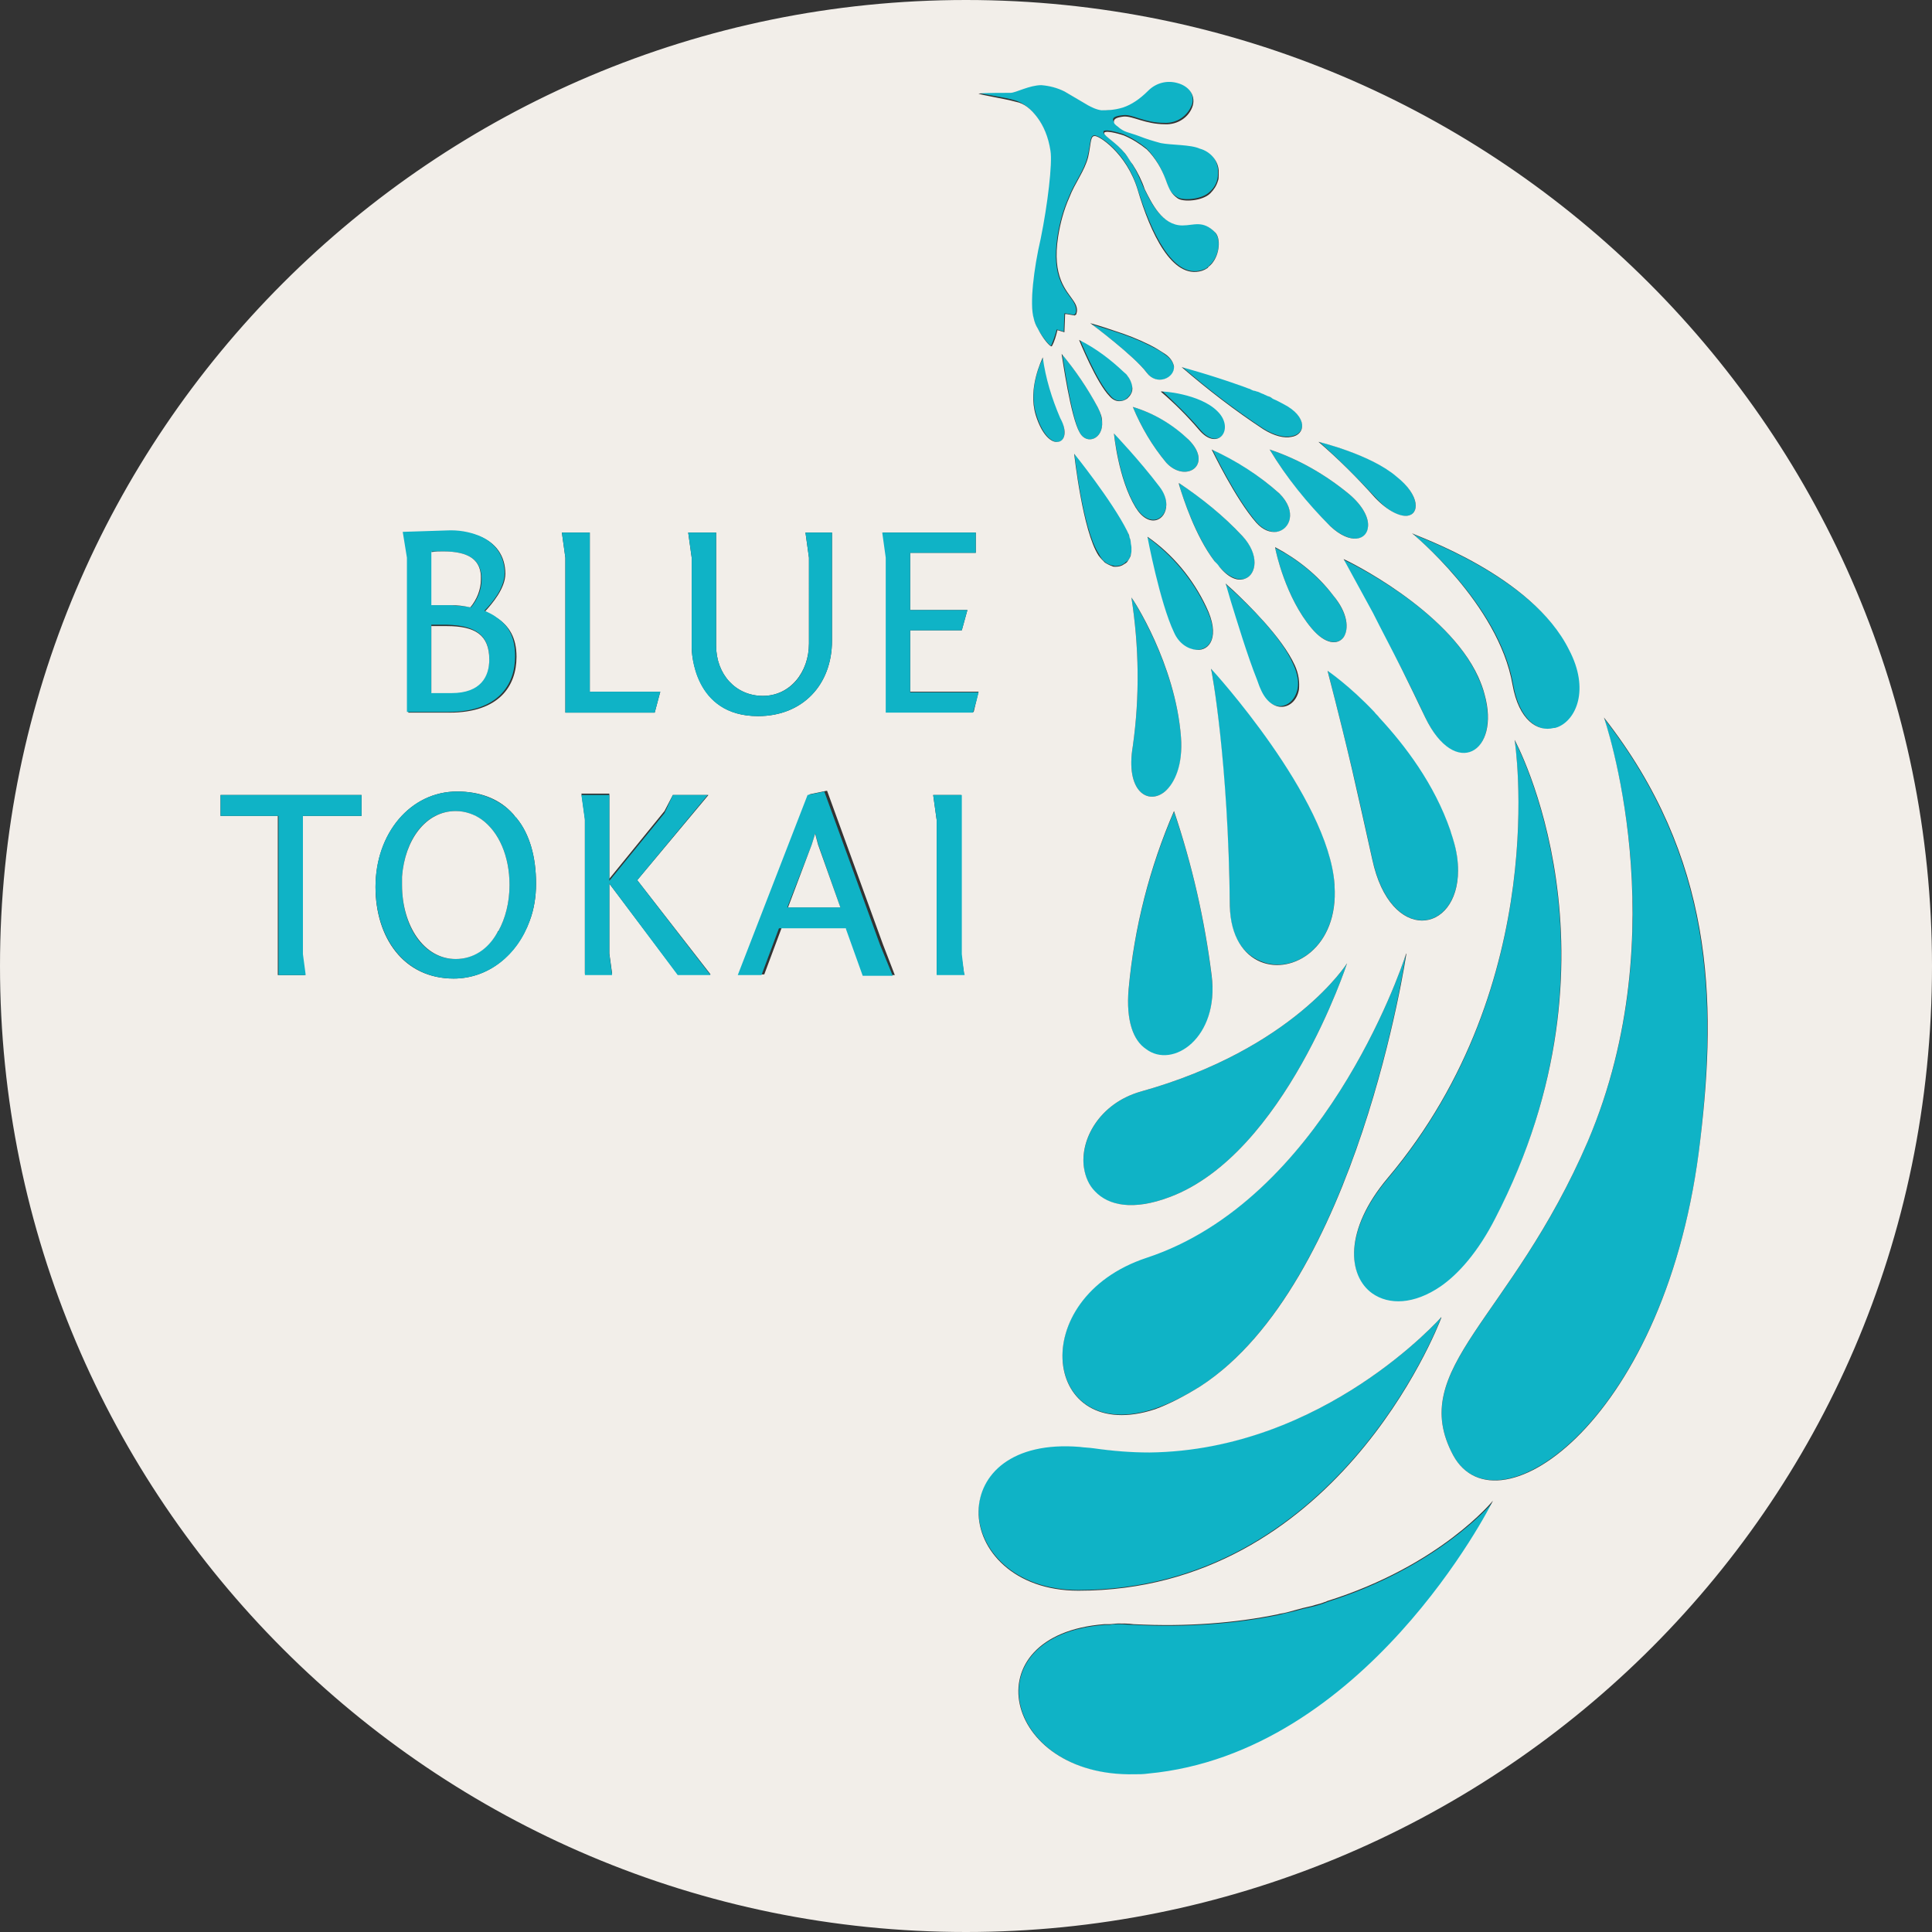 <?xml version="1.0" encoding="utf-8"?>
<!-- Generator: Adobe Illustrator 21.0.2, SVG Export Plug-In . SVG Version: 6.00 Build 0)  -->
<svg version="1.1" id="Layer_1" xmlns="http://www.w3.org/2000/svg" xmlns:xlink="http://www.w3.org/1999/xlink" x="0px" y="0px"
	 viewBox="0 0 276.8 276.8" style="enable-background:new 0 0 276.8 276.8;" xml:space="preserve">
<rect x="0" y="0" width="276.8" height="276.8" fill="#333333" stroke="none"/>
<style type="text/css">
	.st0{fill:none;}
	.st1{fill:#0FB3C6;}
	 g{fill:rgb(242, 238, 233);}
</style>
<title>bt-logo</title>
<g>
	<path class="st0" d="M160.9,15.4C160.9,15.4,160.9,15.4,160.9,15.4C160.9,15.4,160.9,15.4,160.9,15.4z"/>
	<path class="st0" d="M154.1,45.1C154.1,45.1,154,45.1,154.1,45.1C154,45.1,154.1,45.1,154.1,45.1z"/>
	<path class="st0" d="M186,98.8c0.2-1,0.1-2.2-0.6-3.5v0C186.1,96.6,186.2,97.8,186,98.8z"/>
	<path class="st0" d="M173.6,37.9c-0.1,0.1-0.2,0.2-0.3,0.3C173.4,38.1,173.5,38,173.6,37.9z"/>
	<path class="st0" d="M173.1,38.4c0,0-0.1,0.1-0.1,0.1C173,38.4,173,38.4,173.1,38.4z"/>
	<path class="st0" d="M183.9,57.8c3.4,1.9,3.2,4.4,1,4.8C187.1,62.3,187.4,59.7,183.9,57.8c-0.4-0.3-0.9-0.5-1.4-0.7
		C183,57.3,183.5,57.6,183.9,57.8z"/>
	<path class="st0" d="M181.5,56.7c0.3,0.1,0.6,0.2,0.8,0.4C182,56.9,181.7,56.8,181.5,56.7z"/>
	<path class="st0" d="M177.8,55.2c0.3,0.1,0.5,0.2,0.8,0.3C178.4,55.4,178.1,55.3,177.8,55.2z"/>
	<path class="st0" d="M169.2,52.5C169.2,52.5,169.2,52.5,169.2,52.5c0.2,0.1,4.2,1.1,8.3,2.6C173.3,53.6,169.2,52.5,169.2,52.5z"/>
	<path class="st0" d="M179.2,55.7c0.2,0.1,0.4,0.2,0.6,0.2C179.6,55.9,179.4,55.8,179.2,55.7z"/>
	<path class="st0" d="M180.4,56.2c0.2,0.1,0.4,0.2,0.7,0.3C180.8,56.4,180.6,56.3,180.4,56.2z"/>
	<path class="st0" d="M169.3,32.4c1.7,0,2.9-0.9,4.7,1c0.8,0.8,0.8,3-0.4,4.5c1.2-1.4,1.3-3.7,0.5-4.5
		C172.2,31.5,171,32.4,169.3,32.4c-2.8,0-4.3-3.3-5.3-5.3c-0.5-1.2-1.1-2.4-1.7-3.5c0.7,1.1,1.2,2.3,1.7,3.5
		C164.9,29.2,166.4,32.4,169.3,32.4z"/>
	<polygon class="st0" points="139.8,76.3 126.4,76.3 139.8,76.3 	"/>
	<polygon class="st0" points="139.4,102.1 139.9,100.4 139.4,102.1 	"/>
	<rect x="135.3" y="94.3" transform="matrix(0.26 -0.966 0.966 0.26 4.37 204.062)" class="st0" width="0" height="9.8"/>
	<path class="st0" d="M145.5,14.5c-1.6-0.5-4.8-0.9-5.3-1.1c0,0-0.1,0-0.1,0C140.2,13.5,143.7,14,145.5,14.5c1,0.4,2.1,1.1,3,2.3
		C147.6,15.6,146.5,14.8,145.5,14.5z"/>
	<rect x="134.5" y="83.3" transform="matrix(0.26 -0.966 0.966 0.26 15.121 194.588)" class="st0" width="0" height="8.2"/>
	<path class="st0" d="M157.7,15.7c0.9,0.2,1.9,0.2,3.1-0.3C159.6,15.8,158.6,15.8,157.7,15.7z"/>
	<path class="st0" d="M155.7,22.7c-0.5,2-1.9,3.7-2.7,5.8c-0.7,1.8-1.3,3.7-1.6,5.6c-0.9,5.8,1.2,7.7,2.2,9.2
		c0.6,0.9,0.6,1.5,0.4,1.8c0.2-0.3,0.3-0.9-0.4-1.9c-1-1.5-3.1-3.3-2.2-9.2c0.3-1.9,0.8-3.8,1.6-5.6
		C153.8,26.3,155.3,24.6,155.7,22.7c0.5-1.9,0.4-2.9,0.9-3.1c0,0,0,0,0,0C156,19.7,156.2,20.7,155.7,22.7z"/>
	<path class="st0" d="M152.4,47.6l-1-0.3c-0.2,0.8-0.4,1.6-0.8,2.3c-0.2,0.1-1.2-1.1-2-2.5c0.8,1.5,1.9,2.7,2,2.5
		c0.3-0.7,0.6-1.5,0.8-2.3L152.4,47.6l0.1-2.6l0.2,0l-0.2,0L152.4,47.6z"/>
	<path class="st0" d="M201.6,73.9c1.8-0.2,1.8-2.9-1.4-5.6l0,0C203.4,71,203.4,73.6,201.6,73.9z"/>
	<path class="st0" d="M170.9,15c-0.6,1.7-2.2,2.8-4,2.7c-2.9,0-4.6-1.2-5.9-1.1c-1,0.1-1.6,0.4-1.4,0.8c-0.1-0.4,0.5-0.7,1.4-0.8
		c1.3-0.2,3,1.1,5.9,1.1C168.7,17.8,170.3,16.7,170.9,15c0.4-1.6-0.7-2.8-2.2-3.2C170.2,12.2,171.3,13.4,170.9,15z"/>
	<path class="st0" d="M168.7,28.3c-0.8-0.6-1.1-1-1.7-2.7c-0.6-1.6-1.5-3.1-2.7-4.3c-1-0.8-2.1-1.5-3.3-2c0,0-2.4-0.8-2.8-0.4
		c-0.1,0.1-0.1,0.1,0,0.2c0,0,0-0.1,0-0.1c0.4-0.4,2.8,0.4,2.8,0.4c1.2,0.5,2.3,1.2,3.3,2c1.2,1.2,2.1,2.7,2.7,4.3
		C167.7,27.4,167.9,27.8,168.7,28.3c0.8,0.7,3.6,0.5,4.7-0.6c0.5-0.5,0.9-1.1,1.1-1.8c0.1-0.3,0.1-0.6,0.1-0.8
		c-0.1,1-0.5,1.9-1.2,2.6C172.3,28.8,169.6,28.9,168.7,28.3z"/>
	<path class="st0" d="M208.2,208.5L208.2,208.5c-6.7-12.5,8.4-19.4,19.3-45c12.7-29.6,2.7-59.4,2.3-60.6c0,0,0-0.1-0.1-0.1
		c0,0,10.7,30.4-2.3,60.7C216.5,189,201.5,196,208.2,208.5z"/>
	<path class="st0" d="M156.9,170.7c-0.9-0.9-1.4-2.1-1.6-3.4C155.5,168.7,156,169.8,156.9,170.7z"/>
	<path class="st0" d="M164.2,150.4c-1.7-1.3-2.9-4.1-2.4-8.7c0.8-8.8,3-17.4,6.5-25.5c0,0,0,0,0,0c-3.5,8.1-5.7,16.7-6.5,25.5
		C161.3,146.3,162.4,149.1,164.2,150.4z"/>
	<path class="st0" d="M192.5,80.1C192.5,80.1,192.5,80.1,192.5,80.1c0,0,1.7,3,4.1,7.7C194.4,83.5,192.7,80.6,192.5,80.1z"/>
	<path class="st0" d="M208.9,124.6c0.1,9.1-9.7,10.6-12.3-1.5c-1-4.5-2-8.9-2.9-12.9c0.9,3.9,1.9,8.3,2.9,12.9
		C199.2,135.3,208.9,133.8,208.9,124.6z"/>
	<path class="st0" d="M180.6,137.8c4.6,1.9,11.2-2.1,10.7-11C191.8,135.7,185.2,139.7,180.6,137.8z"/>
	<path class="st0" d="M175.5,83.6C175.5,83.6,175.5,83.6,175.5,83.6c0,0,0.4,0.4,1.1,1C175.9,83.9,175.5,83.6,175.5,83.6z"/>
	<path class="st0" d="M162.7,72.6c1.9,3.1,4.4,1.9,4.4-0.4C167.1,74.5,164.6,75.7,162.7,72.6c-2.4-3.9-3.1-10.5-3.1-10.6l0,0
		C159.6,62.1,160.2,68.6,162.7,72.6z"/>
	<path class="st0" d="M166.9,113.4c-2.4,2-5.7,0-4.6-6.5c1-7,0.9-14.2-0.1-21.2c0,0,0,0,0,0c1.1,7,1.1,14.2,0.1,21.3
		C161.2,113.4,164.5,115.4,166.9,113.4z"/>
	<path class="st0" d="M168.1,90.6c0.7,1.6,2,2.5,3.2,2.5C170.2,93.1,168.8,92.2,168.1,90.6c-1.9-4.3-3.7-13.5-3.7-13.7c0,0,0,0,0,0
		C164.4,77,166.2,86.4,168.1,90.6z"/>
	<path class="st0" d="M180,97.4c-1.4-3.6-2.9-8.5-3.8-11.4C177.1,88.9,178.6,93.9,180,97.4z"/>
	<path class="st0" d="M181.9,64.4c4.2,1.4,8,3.6,11.4,6.4c2,1.7,2.8,3.4,2.7,4.6c0.1-1.2-0.7-2.9-2.7-4.6
		C189.9,68,186.1,65.8,181.9,64.4C181.9,64.4,181.9,64.4,181.9,64.4z"/>
	<path class="st0" d="M201.5,136.6c0,0,0,0.1-0.1,0.2c-0.5,2.9-7.7,47.7-29.4,61.8c-2.4,1.5-4.5,2.6-6.5,3.2c2-0.7,4.2-1.7,6.5-3.3
		C194.5,184.1,201.5,136.6,201.5,136.6z"/>
	<path class="st0" d="M182.7,78.5c3.3,1.6,6.1,3.9,8.3,6.8C188.8,82.4,185.9,80.1,182.7,78.5C182.7,78.4,182.7,78.5,182.7,78.5z"/>
	<path class="st0" d="M206.5,188.8C206.5,188.8,206.5,188.7,206.5,188.8c0-0.1-16.8,19-41.8,19.3C189,207.8,205.5,189.9,206.5,188.8
		z"/>
	<path class="st0" d="M161.5,57c0.2-0.2,0.3-0.3,0.5-0.6C161.9,56.7,161.7,56.9,161.5,57z"/>
	<path class="st0" d="M149.5,51.2C149.5,51.2,149.5,51.2,149.5,51.2c0.4,3,1.3,5.9,2.5,8.7c0.9,1.9,0.5,3.2-0.4,3.4
		c0.9-0.2,1.3-1.5,0.4-3.4C150.8,57.2,149.9,54.2,149.5,51.2z"/>
	<path class="st0" d="M162,56.5c0.2-0.3,0.2-0.7,0.2-1.2C162.2,55.7,162.1,56.1,162,56.5z"/>
	<path class="st0" d="M204.2,102.8c-1.1-2.3-2.2-4.6-3.3-6.8C202,98.2,203.1,100.5,204.2,102.8L204.2,102.8c4.3,9,10.8,5.1,8.5-3.2
		C214.9,107.9,208.4,111.8,204.2,102.8z"/>
	<path class="st0" d="M206.4,184.4c-3.8,2.6-7.4,2.7-9.8,1C199,187.1,202.6,187,206.4,184.4z"/>
	<path class="st0" d="M161.5,53.8c0.4,0.5,0.6,1,0.7,1.5C162.1,54.8,161.9,54.3,161.5,53.8z"/>
	<path class="st0" d="M183.3,70.7c2.6,2.6,1.5,5.2-0.4,5.5C184.8,75.9,185.9,73.3,183.3,70.7L183.3,70.7c-2.9-2.6-6.1-4.7-9.6-6.3
		C177.1,66,180.4,68.1,183.3,70.7z"/>
	<path class="st0" d="M187.9,90c1.9,2.3,3.8,2.4,4.6,1.3C191.6,92.4,189.8,92.3,187.9,90z"/>
	<path class="st0" d="M174.7,24.4c0,0.1,0,0.1,0,0.2C174.7,24.5,174.7,24.4,174.7,24.4z"/>
	<path class="st0" d="M57.6,126.8c0,5.8,3,10.6,7.7,10.6C60.7,137.4,57.6,132.6,57.6,126.8z"/>
	<path class="st0" d="M57.7,125.7C57.7,125.7,57.7,125.7,57.7,125.7C57.7,125.7,57.7,125.7,57.7,125.7z"/>
	<path class="st0" d="M65.3,116.2L65.3,116.2c1.4,0,2.7,0.5,3.7,1.2C68,116.6,66.7,116.2,65.3,116.2z"/>
	<path class="st0" d="M65.3,137.4c2.6,0,4.6-1.4,5.9-3.7C69.9,135.9,67.9,137.4,65.3,137.4z"/>
	<path class="st0" d="M174.7,81.2c-0.2-0.3-0.4-0.5-0.7-0.8C174.2,80.7,174.5,81,174.7,81.2c1.4,1.7,2.8,2.1,3.7,1.7
		C177.5,83.3,176.1,82.9,174.7,81.2z"/>
	<path class="st0" d="M168.2,52.6c0-0.6-0.4-1.2-1.3-1.8c-0.6-0.5-1.4-0.9-2.2-1.3c0.8,0.4,1.6,0.9,2.2,1.3
		C167.8,51.4,168.1,52,168.2,52.6z"/>
	<path class="st0" d="M65.5,113.4L65.5,113.4C65.5,113.4,65.5,113.5,65.5,113.4c3.2,0,5.7,1,7.6,2.8
		C71.3,114.5,68.7,113.4,65.5,113.4z"/>
	<path class="st0" d="M65,140.2c-7.1,0-11.2-5.9-11.2-13.1C53.8,134.3,57.8,140.2,65,140.2z"/>
	<polygon class="st0" points="58.3,79.9 58.3,79.9 57.8,76.3 57.8,76.3 	"/>
	<path class="st0" d="M71.5,133.4c0,0,0,0.1-0.1,0.1C71.4,133.5,71.4,133.4,71.5,133.4z"/>
	<path class="st0" d="M75.9,131.9c0.6-1.6,0.9-3.4,0.9-5.3c0-3.8-0.9-7.1-2.8-9.4c1.9,2.3,2.8,5.6,2.8,9.4
		C76.8,128.5,76.5,130.3,75.9,131.9z"/>
	<path class="st0" d="M73.3,116.3c0.2,0.2,0.4,0.4,0.6,0.7C73.7,116.8,73.5,116.5,73.3,116.3z"/>
	<path class="st0" d="M156.2,46.3C156.2,46.3,156.2,46.3,156.2,46.3c0.2,0.1,1.6,0.5,3.5,1.1C157.7,46.7,156.2,46.3,156.2,46.3z"/>
	<path class="st0" d="M158.2,232.7c-19.2,1.5-14.4,21.9,4.4,21.6C143.8,254.6,139,234.2,158.2,232.7z"/>
	<path class="st0" d="M157.9,60.4c0-0.6-0.2-1.3-0.6-2l0,0c-1.4-2.7-3.2-5.3-5.2-7.7c0,0,0,0,0,0.1c2,2.4,3.7,4.9,5.1,7.6
		C157.7,59.2,157.8,59.8,157.9,60.4z"/>
	<polygon class="st0" points="138.2,139.6 138.1,139.3 138.2,139.6 	"/>
	<path class="st0" d="M214,215.1C214,215,214.1,215,214,215.1c0,0-7.5,9.2-23.8,14.4C205.8,224.5,213.4,215.9,214,215.1z"/>
	<rect x="31.6" y="113.9" class="st0" width="20.2" height="0"/>
	<polygon class="st0" points="111.8,132.9 109.2,139.6 105.9,139.6 105.9,139.7 109.3,139.7 111.8,132.9 121.4,133 121.3,132.9 	"/>
	<rect x="39.9" y="139.7" class="st0" width="3.9" height="0"/>
	<path class="st0" d="M185.6,230.7c0.4-0.1,0.7-0.2,1.1-0.3C186.3,230.5,185.9,230.6,185.6,230.7z"/>
	<path class="st0" d="M187.9,230.1c0.6-0.2,1.2-0.3,1.7-0.5C189.1,229.8,188.5,230,187.9,230.1z"/>
	<path class="st0" d="M183.1,231.3c0.1,0,0.3-0.1,0.4-0.1C183.3,231.2,183.2,231.3,183.1,231.3z"/>
	<path class="st0" d="M158.9,232.7c0.4,0,0.9-0.1,1.3-0.1C159.8,232.6,159.3,232.6,158.9,232.7z"/>
	<path class="st0" d="M154.7,207.3c-9.9-0.8-14.4,4-14.5,9.1C140.3,211.3,144.9,206.5,154.7,207.3z"/>
	<polygon class="st0" points="99.1,92.8 99.1,92.8 99.1,79.9 98.6,76.3 102.6,76.3 102.6,76.3 98.6,76.3 99.1,79.9 	"/>
	<polygon class="st0" points="87.3,126.7 97.1,139.7 87.3,126.6 	"/>
	<polygon class="st0" points="83.3,113.9 83.8,117.5 83.3,113.9 	"/>
	<rect x="83.8" y="139.7" class="st0" width="3.9" height="0"/>
	<path class="st0" d="M109.3,99.7c3.9,0,6.6-3.4,6.6-7.5v0C115.8,96.4,113.1,99.7,109.3,99.7c-3.8,0-6.7-3.1-6.7-7.2v0
		C102.6,96.6,105.4,99.7,109.3,99.7z"/>
	<path class="st0" d="M159.3,81.1c-0.3-0.1-0.7-0.3-1-0.5C158.6,80.8,159,81,159.3,81.1z"/>
	<polygon class="st0" points="112.9,130 118.5,130 112.9,130 	"/>
	<polygon class="st0" points="117.2,121 116.8,119.4 116.8,119.5 117.2,121 120.4,130 120.4,130 	"/>
	<path class="st0" d="M162.1,78.4c0,0.2,0,0.4,0,0.6C162.1,78.8,162.1,78.6,162.1,78.4z"/>
	<polygon class="st0" points="118.2,113.4 126.1,135.4 128.1,139.7 123.9,139.6 124,139.7 128.2,139.7 126.2,135.4 118.2,113.4 	"/>
	<path class="st0" d="M67.5,87c0.9-1.1,1.4-2.5,1.5-4C69,84.5,68.4,85.9,67.5,87C67.5,87,67.5,87,67.5,87z"/>
	<path class="st0" d="M223.1,104.2c-0.1,0-0.2,0.1-0.4,0.1C222.9,104.3,223,104.3,223.1,104.2z"/>
	<polygon class="st0" points="81,102.1 81,102.1 93.8,102.1 94.6,99.1 93.8,102.1 	"/>
	<path class="st0" d="M168.9,69.2c0,0,0.1,0.2,0.1,0.5C169,69.4,168.9,69.3,168.9,69.2C168.9,69.2,168.9,69.2,168.9,69.2z"/>
	<path class="st0" d="M72.4,82.2c0,2.2-1.9,4.4-2.9,5.4c0,0,0,0,0,0C70.5,86.6,72.4,84.4,72.4,82.2c0-2.6-1.5-4.5-3.8-5.4
		C70.9,77.7,72.4,79.6,72.4,82.2z"/>
	<path class="st0" d="M73.8,94.1c0,4.2-2.5,8-9.6,8h-5.9v0h5.9C71.4,102.1,73.9,98.3,73.8,94.1c0-2.8-1-4.4-2.6-5.5
		C72.8,89.7,73.8,91.3,73.8,94.1z"/>
	<path class="st0" d="M216.8,98.1c-2-11.6-14.4-21.6-14.4-21.6S214.8,86.5,216.8,98.1c0.9,5.1,3.6,6.8,5.9,6.3
		C220.4,105,217.7,103.2,216.8,98.1z"/>
	<polygon class="st0" points="87.3,126.2 95.2,116.5 96.4,113.9 101.4,113.9 101.4,113.9 96.4,113.9 95.2,116.5 87.3,126.1 	"/>
	<path class="st0" d="M61.8,86.7v-7.6C62.4,79,63,79,63.5,79c0,0,0,0,0,0c-0.5,0-1.1,0-1.7,0.1L61.8,86.7l2.8,0
		c0.9,0,1.8,0.1,2.7,0.3c-0.9-0.2-1.8-0.3-2.7-0.3H61.8z"/>
	<path class="st0" d="M64.7,99.3h-2.9v0L64.7,99.3c4.2,0,5.4-2.4,5.4-4.8c0,0,0,0,0,0C70.1,96.8,68.9,99.3,64.7,99.3z"/>
	<path class="st1" d="M171.9,61.5L171.9,61.5c2.7,3.3,5.2-0.2,2.6-2.7s-8.1-2.9-8.1-2.9C168.3,57.7,170.2,59.5,171.9,61.5z"/>
	<path class="st1" d="M201.4,136.8c-0.8,2.5-12,35.1-37.1,43.3l0,0c-17.6,5.8-14.9,27.1,1.2,21.7c2-0.7,4.1-1.7,6.5-3.2
		C193.7,184.5,201,139.7,201.4,136.8z"/>
	<path class="st1" d="M206.4,184.4c2.7-1.9,5.4-5,7.8-9.7c19.5-37.9,2.8-68.6,2.8-68.6s5.5,34.7-18.2,62.8l0,0
		c-6.3,7.5-5.7,14-2.2,16.6C199,187,202.6,187,206.4,184.4z"/>
	<path class="st1" d="M157.9,60.4c-0.1-0.6-0.2-1.3-0.6-2c-1.4-2.7-3.2-5.3-5.1-7.6c0.1,0.5,1.3,9,2.5,11.2
		C155.7,63.8,158.1,62.9,157.9,60.4z"/>
	<path class="st1" d="M202.4,76.5c0,0,12.4,10,14.4,21.6c0.9,5.1,3.6,6.8,5.9,6.3c0,0,0.1,0,0.1,0c0.1,0,0.2-0.1,0.4-0.1
		c2.7-1.1,4.6-5.4,1.8-11.1h0C219.5,82.5,203,76.9,202.4,76.5z"/>
	<path class="st1" d="M164.4,53.5L164.4,53.5c1.3,1.8,4,0.7,3.8-0.9c-0.1-0.6-0.4-1.2-1.3-1.8c-0.6-0.5-1.4-0.9-2.2-1.3
		c-1.6-0.8-3.4-1.5-5-2c-1.8-0.6-3.3-1-3.4-1.1C156.5,46.5,162.5,51,164.4,53.5z"/>
	<path class="st1" d="M161.5,57c0.2-0.2,0.3-0.3,0.5-0.6c0.2-0.3,0.2-0.7,0.2-1.2c-0.1-0.5-0.3-0.9-0.7-1.5
		c-0.1-0.2-0.3-0.3-0.4-0.5h0c-1.9-1.8-4-3.4-6.4-4.6c0,0,2.5,6.2,4.4,8.1C159.8,57.6,160.9,57.6,161.5,57z"/>
	<path class="st1" d="M152,59.9c-1.2-2.8-2.1-5.7-2.5-8.7c-0.2,0.3-2.3,4.4-1,8.3h0c0.9,2.9,2.3,4,3.2,3.8
		C152.5,63.2,152.9,61.9,152,59.9z"/>
	<path class="st1" d="M162.6,254.3c0.6,0,1.3,0,2-0.1l0,0c31-2.8,49-38.2,49.4-39.1c-0.7,0.8-8.3,9.5-23.8,14.4
		c-0.2,0.1-0.3,0.1-0.5,0.2c-0.6,0.2-1.2,0.4-1.7,0.5c-0.4,0.1-0.8,0.2-1.3,0.3c-0.4,0.1-0.7,0.2-1.1,0.3c-0.7,0.2-1.4,0.3-2.1,0.5
		c-0.1,0-0.3,0.1-0.4,0.1c-6,1.2-12.8,1.8-20.6,1.4c-0.8,0-1.5-0.1-2.2-0.1c-0.5,0-0.9,0-1.3,0.1c-0.2,0-0.5,0-0.7,0
		C139,234.2,143.8,254.6,162.6,254.3z"/>
	<path class="st1" d="M227.5,163.5c-10.9,25.5-26,32.5-19.3,45l0,0c6.2,11.5,30.8-5.1,35.4-45.2c2.3-20.1,1.8-40.4-13.8-60.4
		C230.2,104.1,240.2,133.8,227.5,163.5z"/>
	<path class="st1" d="M200.2,68.3L200.2,68.3c-3.8-3.2-11.2-5-11.2-5c2.8,2.5,5.5,5.2,8.1,8c1.9,2.1,3.6,2.8,4.6,2.6
		C203.4,73.6,203.4,71,200.2,68.3z"/>
	<path class="st1" d="M193.3,70.8c-3.4-2.8-7.2-5-11.4-6.4c2.4,4,5.3,7.7,8.7,11c3,2.7,5.4,2,5.4,0
		C196.1,74.2,195.3,72.5,193.3,70.8z"/>
	<path class="st1" d="M183.9,57.8c-0.4-0.2-0.9-0.5-1.4-0.7c-0.1,0-0.1-0.1-0.2-0.1c-0.3-0.1-0.5-0.2-0.8-0.4
		c-0.1-0.1-0.3-0.1-0.4-0.2c-0.2-0.1-0.4-0.2-0.7-0.3c-0.2-0.1-0.4-0.1-0.6-0.2c-0.2-0.1-0.4-0.2-0.6-0.2c-0.2-0.1-0.4-0.1-0.5-0.2
		c-0.3-0.1-0.5-0.2-0.8-0.3c-0.1,0-0.2-0.1-0.3-0.1c-4.1-1.5-8.1-2.5-8.3-2.6c3.7,3.2,7.6,6.2,11.7,8.9l0,0c1.6,1,3,1.3,4,1.1
		C187.1,62.2,187.4,59.7,183.9,57.8z"/>
	<path class="st1" d="M154.5,227.8c36.7,0,51.4-37.5,52-39.1c-1,1.1-17.5,19.1-41.8,19.3c-2.6,0-5.3-0.1-8-0.6h0
		c-0.7-0.1-1.4-0.2-2-0.2c-9.9-0.8-14.4,4-14.5,9.1C140.1,221.9,145.2,227.8,154.5,227.8z"/>
	<path class="st1" d="M191.2,126.8c0-0.1,0-0.1,0-0.2c-0.9-12.5-17.4-30.6-17.7-30.9c0.1,0.3,2.4,13.5,2.7,34c0,4.4,1.9,7,4.4,8
		C185.2,139.7,191.8,135.7,191.2,126.8z"/>
	<path class="st1" d="M170.3,63c-2.2-2.2-5-3.8-8-4.7c1.2,2.9,2.8,5.6,4.8,8C169.9,69.3,173.9,66.6,170.3,63z"/>
	<path class="st1" d="M168.9,69.2c0,0,0.1,0.2,0.1,0.5c0.5,1.6,2.2,6.9,5,10.7c0.2,0.3,0.4,0.6,0.7,0.8c1.4,1.6,2.8,2,3.7,1.7
		c1.6-0.6,2.1-3.4-0.3-6C175.4,74,172.3,71.4,168.9,69.2z"/>
	<path class="st1" d="M176.5,84.5c-0.7-0.6-1.1-1-1.1-1c0,0.1,0.3,1,0.7,2.4c0.9,2.9,2.5,7.8,3.8,11.4c0.2,0.5,0.4,0.9,0.5,1.3
		c1.6,3.8,4.9,3,5.5,0.1c0.2-1,0-2.2-0.6-3.5v0C183.6,91.2,178.7,86.5,176.5,84.5z"/>
	<path class="st1" d="M157.7,15.7c-0.9-0.2-1.5-0.5-1.9-0.7l-3.4-2c-1-0.5-2.2-0.8-3.3-0.9c-1.6,0-3.7,1.1-4.4,1.1
		c-0.6,0-4,0-4.5,0.1c0.5,0.2,3.7,0.6,5.3,1.1c1,0.3,2.1,1.1,3,2.3c0.9,1.2,1.6,2.8,1.9,4.8c0.3,1.8-0.4,7.8-1.4,12.6
		c-1,4.4-1.5,9.5-1,11.4c0.1,0.5,0.4,1,0.6,1.5c0.8,1.4,1.9,2.7,2,2.5c0.3-0.7,0.6-1.5,0.8-2.3l1,0.3l0.1-2.6l0.2,0l1.2,0.2
		c0,0,0,0,0.1-0.1c0,0,0-0.1,0.1-0.1c0,0,0,0,0,0c0.1-0.3,0.2-0.9-0.4-1.8c-1-1.5-3.1-3.3-2.2-9.2c0.3-1.9,0.8-3.8,1.6-5.6
		c0.8-2.1,2.2-3.8,2.7-5.8c0.5-2,0.3-2.9,0.9-3.1c0,0,0,0,0,0c0,0,0,0,0.1,0c0.6-0.1,4.6,2.4,6.2,7.7c1.9,6,5,12.9,9.2,11.6
		c0.3-0.1,0.6-0.2,0.8-0.4c0,0,0.1-0.1,0.1-0.1c0.1-0.1,0.2-0.1,0.2-0.2c0.1-0.1,0.2-0.2,0.3-0.3c0,0,0,0,0,0
		c1.2-1.4,1.3-3.6,0.4-4.5c-1.9-1.9-3.1-1-4.7-1c-2.9,0-4.4-3.2-5.4-5.2c-0.5-1.2-1-2.4-1.7-3.5c-0.3-0.6-0.7-1.1-1.1-1.6
		c-1.3-1.7-3-2.5-3-2.9c0-0.1,0-0.1,0-0.2c0.4-0.4,2.8,0.4,2.8,0.4c1.2,0.5,2.3,1.2,3.3,2c1.2,1.2,2.1,2.7,2.7,4.3
		c0.6,1.7,0.8,2.1,1.7,2.7c0.8,0.6,3.6,0.4,4.7-0.7c0.8-0.7,1.2-1.6,1.2-2.6c0-0.2,0-0.3,0-0.5c0-0.1,0-0.1,0-0.2
		c-0.2-1.5-1.2-2.7-2.7-3.1c-1.3-0.5-4.1-0.4-5.6-0.8c-1-0.3-2.1-0.6-3.1-1c-1.6-0.6-2-0.5-3.1-1.4c-0.3-0.2-0.4-0.5-0.5-0.6
		c-0.2-0.5,0.4-0.7,1.4-0.8c1.3-0.2,3,1.1,5.9,1.1c1.8,0.1,3.4-1,4-2.7c0.4-1.6-0.7-2.8-2.2-3.2c-1.3-0.3-3-0.1-4.2,1.1
		c-1.3,1.3-2.5,2-3.5,2.4c0,0-0.1,0-0.1,0c0,0,0,0,0,0C159.6,15.8,158.6,15.8,157.7,15.7z"/>
	<path class="st1" d="M164.2,150.4c3.8,2.9,10.5-1.6,9.4-10.5c-1-8-2.8-16-5.4-23.6c-3.5,8.1-5.7,16.7-6.5,25.5
		C161.3,146.3,162.4,149.1,164.2,150.4z"/>
	<path class="st1" d="M171.3,93.1c2,0.1,3.6-1.9,1.4-6.2c-1.9-4-4.8-7.4-8.4-10c0,0.2,1.9,9.5,3.8,13.7
		C168.8,92.2,170.2,93.1,171.3,93.1z"/>
	<path class="st1" d="M208.9,124.6c0-1.3-0.2-2.8-0.7-4.4c-0.1-0.5-0.3-0.9-0.4-1.3c-2.2-6.6-6.4-12.2-10.2-16.2
		c-0.2-0.3-0.5-0.5-0.7-0.8c-3.6-3.7-6.7-5.9-6.7-5.9c0,0.2,1.6,6.1,3.5,14.1c0.9,3.9,1.9,8.3,2.9,12.9
		C199.2,135.3,208.9,133.8,208.9,124.6z"/>
	<path class="st1" d="M167.1,72.2c0-0.8-0.3-1.7-1-2.6c-2.8-3.6-6.5-7.6-6.5-7.6c0,0.1,0.7,6.7,3.1,10.6
		C164.6,75.7,167.1,74.5,167.1,72.2z"/>
	<path class="st1" d="M200.9,96c1.1,2.2,2.2,4.4,3.3,6.8c4.3,9,10.7,5.1,8.5-3.2c-0.2-0.8-0.5-1.6-0.9-2.5
		c-4.3-9.8-18.8-16.7-19.3-16.9c0.2,0.4,1.9,3.4,4.1,7.7C197.9,90.2,199.3,93,200.9,96z"/>
	<path class="st1" d="M182.7,78.5c0.1,0.6,1.5,7.1,5.2,11.5c1.9,2.3,3.8,2.4,4.6,1.3c0.8-1.1,0.6-3.4-1.5-6
		C188.8,82.5,185.9,80.1,182.7,78.5z"/>
	<path class="st1" d="M183.3,70.7c-2.9-2.6-6.1-4.7-9.6-6.3c0,0,0,0,0,0c0,0,3.4,7.1,6.4,10.5c0.9,1,2,1.4,2.9,1.3
		C184.8,75.9,185.9,73.3,183.3,70.7z"/>
	<path class="st1" d="M158.3,80.5c0.3,0.3,0.7,0.4,1,0.5c0.2,0,0.3,0.1,0.5,0.1c0.5,0,0.9-0.1,1.3-0.4c0.1-0.1,0.2-0.2,0.4-0.3
		c0.2-0.2,0.4-0.5,0.5-0.9c0.1-0.2,0.1-0.4,0.1-0.6c0-0.2,0-0.4,0-0.6c0-0.2,0-0.5-0.1-0.7c0-0.2-0.1-0.5-0.2-0.8
		c-0.1-0.3-0.2-0.5-0.3-0.8v0c-2.2-4.5-7.6-11.3-7.6-11.3s1.2,11.1,3.5,14.6C157.7,79.9,158,80.3,158.3,80.5z"/>
	<path class="st1" d="M167.6,171.5C184.1,165.3,193,138,193,138s-7.7,12.3-29.6,18.4v0c-5.9,1.7-8.7,6.9-8.1,11
		c0.2,1.3,0.7,2.4,1.6,3.4C158.8,172.7,162.3,173.5,167.6,171.5z"/>
	<path class="st1" d="M162.3,106.9c-1.1,6.5,2.2,8.5,4.6,6.5c1.5-1.2,2.6-3.8,2.3-7.8c-0.8-10.4-6.9-19.7-7.1-20
		C163.2,92.7,163.3,99.8,162.3,106.9z"/>
	<path d="M138.4,0C138.4,0,138.4,0,138.4,0C62,0,0,62,0,138.4s62,138.4,138.4,138.4c74.6,0,138.4-59.7,138.4-138.4
		C276.8,62,214.8,0,138.4,0z M229.8,102.8C229.8,102.8,229.8,102.8,229.8,102.8c15.7,20.1,16.2,40.4,13.8,60.5
		c-4.6,40.1-29.1,56.8-35.4,45.2l0,0l0,0c-6.7-12.5,8.3-19.4,19.3-45C240.4,133.2,229.8,102.8,229.8,102.8z M154.7,207.3
		c0.7,0.1,1.3,0.1,2,0.2h0c2.8,0.4,5.4,0.6,8,0.6c25-0.3,41.8-19.4,41.8-19.4s0,0,0,0.1c-0.6,1.6-15.3,39.1-52,39.1
		c-9.3,0-14.4-5.9-14.3-11.4C140.3,211.3,144.9,206.5,154.7,207.3z M138.1,139.3l0,0.3h0l0,0h-3.9v0v-22.1l-0.5-3.6h4h0v22.8
		L138.1,139.3z M152.1,50.7c2,2.4,3.7,4.9,5.2,7.7l0,0c0.4,0.8,0.6,1.4,0.6,2c0.2,2.5-2.2,3.4-3.2,1.6
		C153.4,59.8,152.2,51.3,152.1,50.7C152.1,50.8,152.1,50.7,152.1,50.7z M156.2,46.3c0,0,1.5,0.4,3.5,1.1c1.6,0.5,3.4,1.2,5,2
		c0.8,0.4,1.6,0.9,2.2,1.3c0.9,0.6,1.2,1.3,1.3,1.8c0.1,1.7-2.5,2.8-3.9,0.9h0C162.5,51,156.5,46.5,156.2,46.3
		C156.2,46.3,156.2,46.3,156.2,46.3z M223.1,104.2c-0.1,0-0.2,0.1-0.4,0.1c0,0-0.1,0-0.1,0c-2.3,0.6-5-1.1-5.9-6.2
		c-2-11.6-14.4-21.7-14.4-21.7c0.6,0.4,17.2,6,22.5,16.7h0C227.8,98.8,225.8,103.2,223.1,104.2z M161.5,76.1L161.5,76.1
		c0.1,0.3,0.3,0.5,0.3,0.8c0.1,0.3,0.2,0.5,0.2,0.8c0,0.2,0.1,0.5,0.1,0.7c0,0.2,0,0.4,0,0.6s-0.1,0.4-0.1,0.6
		c-0.1,0.3-0.3,0.6-0.5,0.9c-0.1,0.1-0.2,0.2-0.4,0.3c-0.4,0.3-0.8,0.4-1.3,0.4c-0.2,0-0.3,0-0.5-0.1c-0.3-0.1-0.7-0.3-1-0.5
		c-0.3-0.3-0.6-0.6-0.9-1c-2.3-3.5-3.5-14.6-3.5-14.6S159.3,71.7,161.5,76.1z M174.4,58.9c2.6,2.5,0.1,5.9-2.6,2.7v0
		c-1.7-2-3.5-3.8-5.5-5.5C166.4,56,171.9,56.4,174.4,58.9z M191,85.3c2.1,2.5,2.3,4.8,1.5,6c-0.8,1.1-2.6,1.1-4.6-1.3
		c-3.7-4.4-5.1-10.9-5.2-11.5c0,0,0-0.1,0-0.1C185.9,80.1,188.8,82.4,191,85.3z M192.5,80.1c0.5,0.2,14.9,7.2,19.3,16.9
		c0.4,0.9,0.7,1.7,0.9,2.5c2.3,8.3-4.2,12.2-8.5,3.3v0c-1.1-2.3-2.2-4.6-3.3-6.8c-1.5-3-3-5.8-4.2-8.2
		C194.2,83.2,192.5,80.1,192.5,80.1C192.5,80.1,192.5,80.1,192.5,80.1z M161.7,141.7c0.8-8.8,3-17.4,6.5-25.5c0,0,0,0,0,0
		c2.6,7.7,4.4,15.6,5.4,23.6c1.1,8.9-5.6,13.4-9.4,10.5C162.4,149.1,161.3,146.3,161.7,141.7z M185.5,95.3c0.6,1.3,0.7,2.5,0.6,3.5
		c-0.5,2.9-3.9,3.7-5.5-0.1c-0.2-0.4-0.3-0.8-0.5-1.3c-1.4-3.5-2.9-8.5-3.8-11.4c-0.4-1.4-0.7-2.4-0.7-2.4c0,0,0,0,0,0
		s0.4,0.4,1.1,1C178.7,86.5,183.6,91.2,185.5,95.3L185.5,95.3L185.5,95.3z M178.4,82.9c-1,0.4-2.3,0-3.7-1.7
		c-0.2-0.3-0.4-0.5-0.7-0.8c-2.8-3.7-4.5-9.1-5-10.7c-0.1-0.3-0.1-0.5-0.1-0.5c0,0,0,0,0,0c3.3,2.2,6.4,4.7,9.1,7.6
		C180.5,79.5,180,82.3,178.4,82.9z M180.6,137.8c-2.4-1-4.3-3.6-4.4-8c-0.2-20.6-2.6-33.8-2.7-34c0.3,0.3,16.8,18.4,17.7,30.9
		c0,0.1,0,0.1,0,0.2C191.8,135.7,185.2,139.7,180.6,137.8z M164.4,76.9c3.6,2.5,6.5,6,8.4,10c2.1,4.3,0.5,6.4-1.4,6.2
		c-1.2-0.1-2.5-0.9-3.2-2.5C166.2,86.4,164.4,77,164.4,76.9C164.3,76.9,164.3,76.9,164.4,76.9z M162.1,85.6
		C162.1,85.6,162.1,85.7,162.1,85.6c0.2,0.2,6.3,9.5,7.1,20c0.3,4-0.9,6.6-2.3,7.8c-2.4,2-5.7,0-4.6-6.5
		C163.3,99.8,163.2,92.7,162.1,85.6z M163.4,156.4L163.4,156.4C185.3,150.3,193,138,193,138s-8.9,27.3-25.4,33.5
		c-5.3,2-8.8,1.2-10.7-0.8c-0.9-0.9-1.4-2.1-1.6-3.4C154.7,163.3,157.5,158.1,163.4,156.4z M196.6,123.1c-1-4.5-2-9-2.9-12.9
		c-1.9-8.1-3.5-14-3.5-14.1c0,0,3.1,2.1,6.7,5.9c0.2,0.3,0.5,0.5,0.7,0.8c3.7,4,7.9,9.5,10.2,16.2c0.1,0.4,0.3,0.9,0.4,1.3
		c0.5,1.6,0.7,3.1,0.7,4.4C208.9,133.8,199.2,135.3,196.6,123.1z M170.3,63c3.6,3.6-0.4,6.3-3.2,3.3c-2-2.4-3.6-5.1-4.8-8
		C165.3,59.2,168,60.8,170.3,63z M159.6,62.1c0,0,3.7,3.9,6.5,7.6c0.7,0.9,1,1.8,1,2.6c0,2.3-2.5,3.5-4.4,0.4
		C160.2,68.6,159.6,62.1,159.6,62.1L159.6,62.1z M164.3,180.2L164.3,180.2c25.1-8.3,36.3-40.9,37.1-43.4c0-0.1,0.1-0.2,0.1-0.2
		s-7,47.4-29.5,62c-2.4,1.5-4.6,2.6-6.5,3.3C149.4,207.2,146.7,186,164.3,180.2z M198.8,168.8L198.8,168.8
		C222.5,140.7,217,106,217,106s16.8,30.7-2.8,68.6c-2.4,4.7-5.2,7.9-7.8,9.7c-3.8,2.6-7.4,2.7-9.8,1
		C193.1,182.8,192.5,176.3,198.8,168.8z M193.3,70.8c2,1.7,2.8,3.4,2.7,4.6c-0.1,2-2.5,2.7-5.4,0c-3.3-3.3-6.3-7-8.7-11c0,0,0,0,0,0
		C186.1,65.8,189.9,68,193.3,70.8z M183.3,70.7L183.3,70.7c2.6,2.6,1.5,5.2-0.4,5.5c-0.9,0.1-1.9-0.2-2.9-1.3
		c-3-3.4-6.4-10.5-6.4-10.5c0,0,0,0,0,0C177.1,66,180.4,68.1,183.3,70.7z M161,53.3L161,53.3c0.2,0.2,0.4,0.3,0.5,0.5
		c0.4,0.5,0.6,1,0.7,1.5c0.1,0.5,0,0.9-0.2,1.2c-0.1,0.2-0.3,0.4-0.5,0.6c-0.7,0.5-1.7,0.6-2.5-0.3c-1.9-1.9-4.4-8.1-4.4-8.1
		C157,49.9,159.1,51.5,161,53.3z M151.6,63.3c-0.9,0.2-2.3-0.9-3.2-3.8h0c-1.2-3.9,0.9-8,1-8.3c0,0,0,0,0,0c0.4,3,1.3,5.9,2.5,8.7
		C153,61.9,152.5,63.2,151.6,63.3z M201.6,73.9c-1,0.1-2.7-0.6-4.6-2.6c-2.5-2.8-5.2-5.5-8.1-8c0,0,7.5,1.8,11.2,5l0,0l0,0
		C203.5,71,203.4,73.7,201.6,73.9z M185,62.6c-1,0.2-2.4-0.1-4-1.1l0,0c-4.1-2.7-8-5.7-11.7-8.9c0,0,0,0,0,0c0,0,4.1,1.1,8.3,2.6
		c0.1,0,0.2,0.1,0.3,0.1c0.3,0.1,0.5,0.2,0.8,0.3c0.2,0.1,0.4,0.1,0.5,0.2c0.2,0.1,0.4,0.2,0.6,0.2c0.2,0.1,0.4,0.1,0.6,0.2
		c0.2,0.1,0.4,0.2,0.7,0.3c0.1,0.1,0.3,0.1,0.4,0.2c0.3,0.1,0.6,0.2,0.8,0.4c0.1,0,0.1,0.1,0.2,0.1c0.5,0.2,1,0.5,1.4,0.7
		C187.4,59.7,187.1,62.3,185,62.6z M160.9,15.4C160.9,15.4,160.9,15.4,160.9,15.4c1.2-0.4,2.4-1.2,3.6-2.4c1.2-1.2,2.8-1.5,4.2-1.1
		c1.5,0.4,2.6,1.6,2.2,3.2c-0.5,1.7-2.2,2.8-4,2.7c-2.8,0-4.6-1.2-5.9-1.1c-0.9,0.1-1.5,0.3-1.4,0.8c0,0.2,0.2,0.4,0.5,0.6
		c1,0.9,1.5,0.8,3.1,1.4c1,0.4,2,0.7,3.1,1c1.5,0.3,4.3,0.2,5.6,0.8c1.5,0.4,2.6,1.7,2.7,3.1c0,0.1,0,0.1,0,0.2c0,0.2,0,0.3,0,0.5
		c0,0.3,0,0.6-0.1,0.8c-0.2,0.7-0.6,1.3-1.1,1.8c-1.1,1.1-3.9,1.3-4.7,0.7c-0.8-0.6-1.1-1-1.7-2.7c-0.6-1.6-1.5-3.1-2.7-4.3
		c-1-0.8-2.1-1.5-3.3-2c0,0-2.4-0.8-2.8-0.4c0,0,0,0.1,0,0.1c0,0.4,1.7,1.3,3,2.9c0.4,0.5,0.7,1.1,1.1,1.6c0.7,1.1,1.3,2.3,1.7,3.5
		c1,2,2.5,5.2,5.4,5.2c1.7,0,2.9-0.8,4.7,1c0.8,0.8,0.7,3.1-0.5,4.5c0,0,0,0,0,0c-0.1,0.1-0.2,0.2-0.3,0.3c-0.1,0.1-0.2,0.1-0.2,0.2
		c0,0-0.1,0.1-0.1,0.1c-0.3,0.2-0.5,0.3-0.8,0.4c-4.3,1.3-7.4-5.5-9.2-11.6c-1.6-5.3-5.7-7.9-6.2-7.7c0,0,0,0-0.1,0
		c-0.5,0.2-0.4,1.2-0.8,3c-0.5,2-1.9,3.7-2.7,5.8c-0.8,1.8-1.3,3.7-1.6,5.6c-0.9,5.8,1.2,7.7,2.2,9.2c0.7,1,0.5,1.6,0.4,1.9
		c0,0,0,0,0,0c0,0,0,0.1-0.1,0.1c-0.1,0.1-0.1,0.1-0.1,0.1l-1.2-0.2l-0.2,0l-0.1,2.6l-1-0.3c-0.2,0.8-0.4,1.6-0.8,2.3
		c-0.2,0.2-1.3-1.1-2-2.5c-0.3-0.5-0.5-1-0.6-1.5c-0.6-2,0-7.1,1-11.4c1-4.9,1.7-10.8,1.4-12.6c-0.3-2-1-3.6-1.9-4.8
		c-0.9-1.2-1.9-2-3-2.2c-1.8-0.5-5.2-1-5.4-1.2c0,0,0,0,0.1,0c0.5-0.1,3.9-0.1,4.5-0.1c0.7,0,2.7-1.1,4.4-1.1
		c1.2,0.1,2.3,0.4,3.3,0.9l3.4,2c0.4,0.2,1.1,0.6,1.9,0.7C158.6,15.8,159.6,15.8,160.9,15.4C160.9,15.4,160.9,15.4,160.9,15.4z
		 M139.8,76.3L139.8,76.3L139.8,76.3l0,2.9h-9.4v8.2h8.2l0,0h0l-0.8,2.9h-7.4v8.8h9.8l0,0h0l-0.3,1.2l-0.4,1.7h0l0,0h-12.5v0V79.9
		l-0.5-3.6L139.8,76.3z M128.2,139.7H124l0-0.1l-0.1,0l-2.4-6.7l-9.5,0l-2.5,6.7h-3.4l0,0h-0.1l10-25.8l2.4-0.5l0,0l0.1,0l8,22
		L128.2,139.7z M102.6,76.3L102.6,76.3v16.2c0,4.1,2.8,7.2,6.7,7.2s6.6-3.4,6.6-7.5V79.9l-0.5-3.6h3.8v15.5v0
		c0,6.3-4.2,10.8-10.6,10.8c-9.2,0-9.5-9.2-9.5-9.8v0c0,0,0,0,0,0V79.9l-0.5-3.6L102.6,76.3z M96.4,113.9h5l0,0h0.1l-10.2,12.2
		l10.5,13.5h-4.7l-9.8-13v10l0.4,2.9h0l0,0h-3.9v0v-22.2l-0.5-3.6h0h4h0v12.2l7.9-9.7L96.4,113.9z M80.5,76.3h4v22.8h10.1l-0.8,3H81
		v0h0V79.9L80.5,76.3L80.5,76.3z M57.8,76.3l6.2-0.2c1.7-0.1,3.3,0.2,4.6,0.7c2.4,0.9,3.8,2.8,3.8,5.4c0,2.1-1.9,4.3-2.9,5.4
		c0.6,0.3,1.2,0.6,1.8,1c1.6,1.1,2.7,2.7,2.7,5.5c0,4.2-2.5,8-9.6,8h-5.9v0V79.9L57.8,76.3L57.8,76.3L57.8,76.3z M65.5,113.4
		C65.5,113.4,65.5,113.5,65.5,113.4C65.5,113.5,65.5,113.4,65.5,113.4L65.5,113.4c3.2,0,5.8,1,7.6,2.8c0,0,0.1,0.1,0.1,0.1
		c0.2,0.2,0.4,0.4,0.6,0.7c0,0.1,0.1,0.1,0.2,0.2c1.9,2.3,2.8,5.6,2.8,9.4c0,1.9-0.3,3.7-0.9,5.3c-1.8,4.9-5.9,8.3-10.9,8.3
		c-7.2,0-11.2-5.9-11.2-13.1C53.8,119.4,58.8,113.4,65.5,113.4z M31.6,113.9L31.6,113.9l20.2,0v0h0v3h0h-8.5v19.9l0.4,2.9l0,0v0
		h-3.9v0v-22.8h-8.2V113.9z M158.2,232.7c0.2,0,0.5,0,0.7,0c0.4,0,0.9-0.1,1.3-0.1c0.7,0,1.5,0,2.2,0.1c7.8,0.4,14.7-0.2,20.6-1.4
		c0.1,0,0.3-0.1,0.4-0.1c0.7-0.1,1.4-0.3,2.1-0.5c0.4-0.1,0.7-0.2,1.1-0.3c0.4-0.1,0.9-0.2,1.3-0.3c0.6-0.2,1.2-0.3,1.7-0.5
		c0.2-0.1,0.4-0.1,0.5-0.2c16.3-5.1,23.8-14.4,23.8-14.4s0,0,0,0c-0.4,0.9-18.4,36.2-49.4,39.1l0,0c-0.7,0.1-1.3,0.1-2,0.1
		C143.7,254.6,139,234.2,158.2,232.7z"/>
	<polygon class="st1" points="81,102.1 81,102.1 93.8,102.1 94.6,99.1 84.5,99.1 84.5,76.3 80.5,76.3 80.5,76.3 81,79.9 	"/>
	<polygon class="st1" points="95.2,116.5 87.3,126.2 87.3,126.1 87.3,113.9 87.3,113.9 83.3,113.9 83.8,117.5 83.8,139.7 
		87.7,139.7 87.7,139.7 87.3,136.7 87.3,126.7 87.3,126.6 97.1,139.7 101.8,139.7 91.3,126.1 101.4,113.9 101.4,113.9 96.4,113.9 	
		"/>
	<path class="st1" d="M99.1,79.9l0,12.9v0c0,0.6,0.2,9.8,9.5,9.8c6.4,0,10.6-4.5,10.6-10.8v0V76.3h-3.8l0.5,3.6v12.3v0
		c0,4.2-2.7,7.5-6.6,7.5s-6.7-3.1-6.7-7.2v0V76.3h-4L99.1,79.9z"/>
	<path class="st1" d="M58.3,79.9v22.1h5.9c7.1,0,9.6-3.8,9.6-8c0-2.8-1-4.4-2.6-5.5c-0.5-0.4-1.1-0.7-1.8-1c0,0,0,0,0,0
		c1-1,2.9-3.2,2.9-5.4c0-2.6-1.5-4.5-3.8-5.4c-1.3-0.5-2.8-0.8-4.6-0.7l-6.2,0.2l0,0L58.3,79.9L58.3,79.9z M70.1,94.4
		C70.1,94.5,70.1,94.5,70.1,94.4C70.1,94.5,70.1,94.5,70.1,94.4c0,2.4-1.2,4.8-5.4,4.8h-2.9v0v-9.7v0H64
		C68,89.6,70.1,90.9,70.1,94.4z M67.5,87C67.5,87,67.5,87,67.5,87C67.5,87,67.5,87,67.5,87c-0.1,0-0.1,0-0.1,0
		c-0.9-0.2-1.8-0.2-2.7-0.3h-2.8v-7.7C62.4,79,63,79,63.5,79c0,0,0,0,0,0c0,0,0,0,0,0c3.8,0,5.5,1.3,5.5,4
		C69,84.5,68.4,85.9,67.5,87z"/>
	<path class="st1" d="M65,140.2c5,0,9.2-3.4,10.9-8.3c0.6-1.6,0.9-3.4,0.9-5.3c0-3.8-0.9-7.1-2.8-9.4c0-0.1-0.1-0.1-0.2-0.2
		c-0.2-0.2-0.4-0.5-0.6-0.7c0,0-0.1-0.1-0.1-0.1c-1.8-1.7-4.4-2.8-7.6-2.8c0,0,0,0,0,0c-6.7,0-11.7,6-11.7,13.6
		C53.8,134.3,57.9,140.2,65,140.2z M73,126.8c0,2.5-0.6,4.8-1.6,6.6c0,0,0,0.1-0.1,0.1c0,0.1-0.1,0.1-0.1,0.2
		c-1.3,2.2-3.4,3.7-5.9,3.7c-4.7,0-7.7-4.7-7.7-10.6c0-0.4,0-0.7,0-1.1c0,0,0-0.1,0-0.1c0.4-5.3,3.3-9.4,7.7-9.4l0,0
		c1.4,0,2.6,0.5,3.7,1.2C71.5,119.2,73,122.7,73,126.8z"/>
	<polygon class="st1" points="137.7,113.9 133.7,113.9 134.2,117.5 134.2,139.6 134.2,139.7 138.2,139.7 138.2,139.6 138.1,139.3 
		137.8,136.7 137.8,113.9 	"/>
	<polygon class="st1" points="39.9,139.7 43.8,139.7 43.8,139.7 43.4,136.7 43.4,116.9 51.8,116.9 51.8,116.9 51.8,113.9 
		51.8,113.9 31.6,113.9 31.6,116.9 39.9,116.9 	"/>
	<polygon class="st1" points="126.9,102.1 126.9,102.1 139.4,102.1 139.4,102.1 139.9,100.4 140.2,99.2 140.2,99.2 130.4,99.2 
		130.4,99.2 130.4,90.3 137.8,90.3 138.6,87.4 138.6,87.4 130.4,87.4 130.4,87.4 130.4,79.2 139.8,79.2 139.8,76.3 139.8,76.3 
		126.4,76.3 126.9,79.9 	"/>
	<path class="st1" d="M126.1,135.4l-8-22l0,0l-2.4,0.5l-10,25.8h0.1h3.3l2.5-6.7h9.6l0,0.1l2.4,6.7l0.1,0l4.2,0L126.1,135.4z
		 M120.4,130h-1.9l-5.7,0l0,0h0l3.5-9l0.5-1.6l0,0l0,0l0.4,1.5L120.4,130L120.4,130L120.4,130z"/>
	<polygon points="116.8,119.5 116.8,119.4 116.3,121 112.9,130 112.9,130 118.5,130 120.4,130 120.4,130 117.2,121 	"/>
	<path d="M61.8,89.6L61.8,89.6v9.7h2.9c4.2,0,5.4-2.4,5.4-4.8c0,0,0,0,0,0c0-3.6-2.1-4.8-6.1-4.8H61.8z"/>
	<path d="M65.3,116.2c-4.3,0-7.3,4.1-7.7,9.4c0,0,0,0.1,0,0.1c0,0.4,0,0.7,0,1.1c0,5.8,3.1,10.6,7.7,10.6c2.5,0,4.6-1.4,5.9-3.7
		c0-0.1,0.1-0.1,0.1-0.2c0,0,0-0.1,0.1-0.1c1-1.8,1.6-4.1,1.6-6.6c0-4.1-1.5-7.6-4-9.4C68,116.7,66.7,116.2,65.3,116.2z"/>
	<path d="M63.5,79C63.5,79,63.5,79,63.5,79c-0.5,0-1.1,0-1.7,0.1v7.6h2.8c0.9,0,1.8,0.1,2.7,0.3c0,0,0.1,0,0.1,0c0,0,0,0,0,0
		c0.9-1.1,1.5-2.5,1.5-4C69,80.3,67.3,79,63.5,79z"/>
</g>
</svg>
